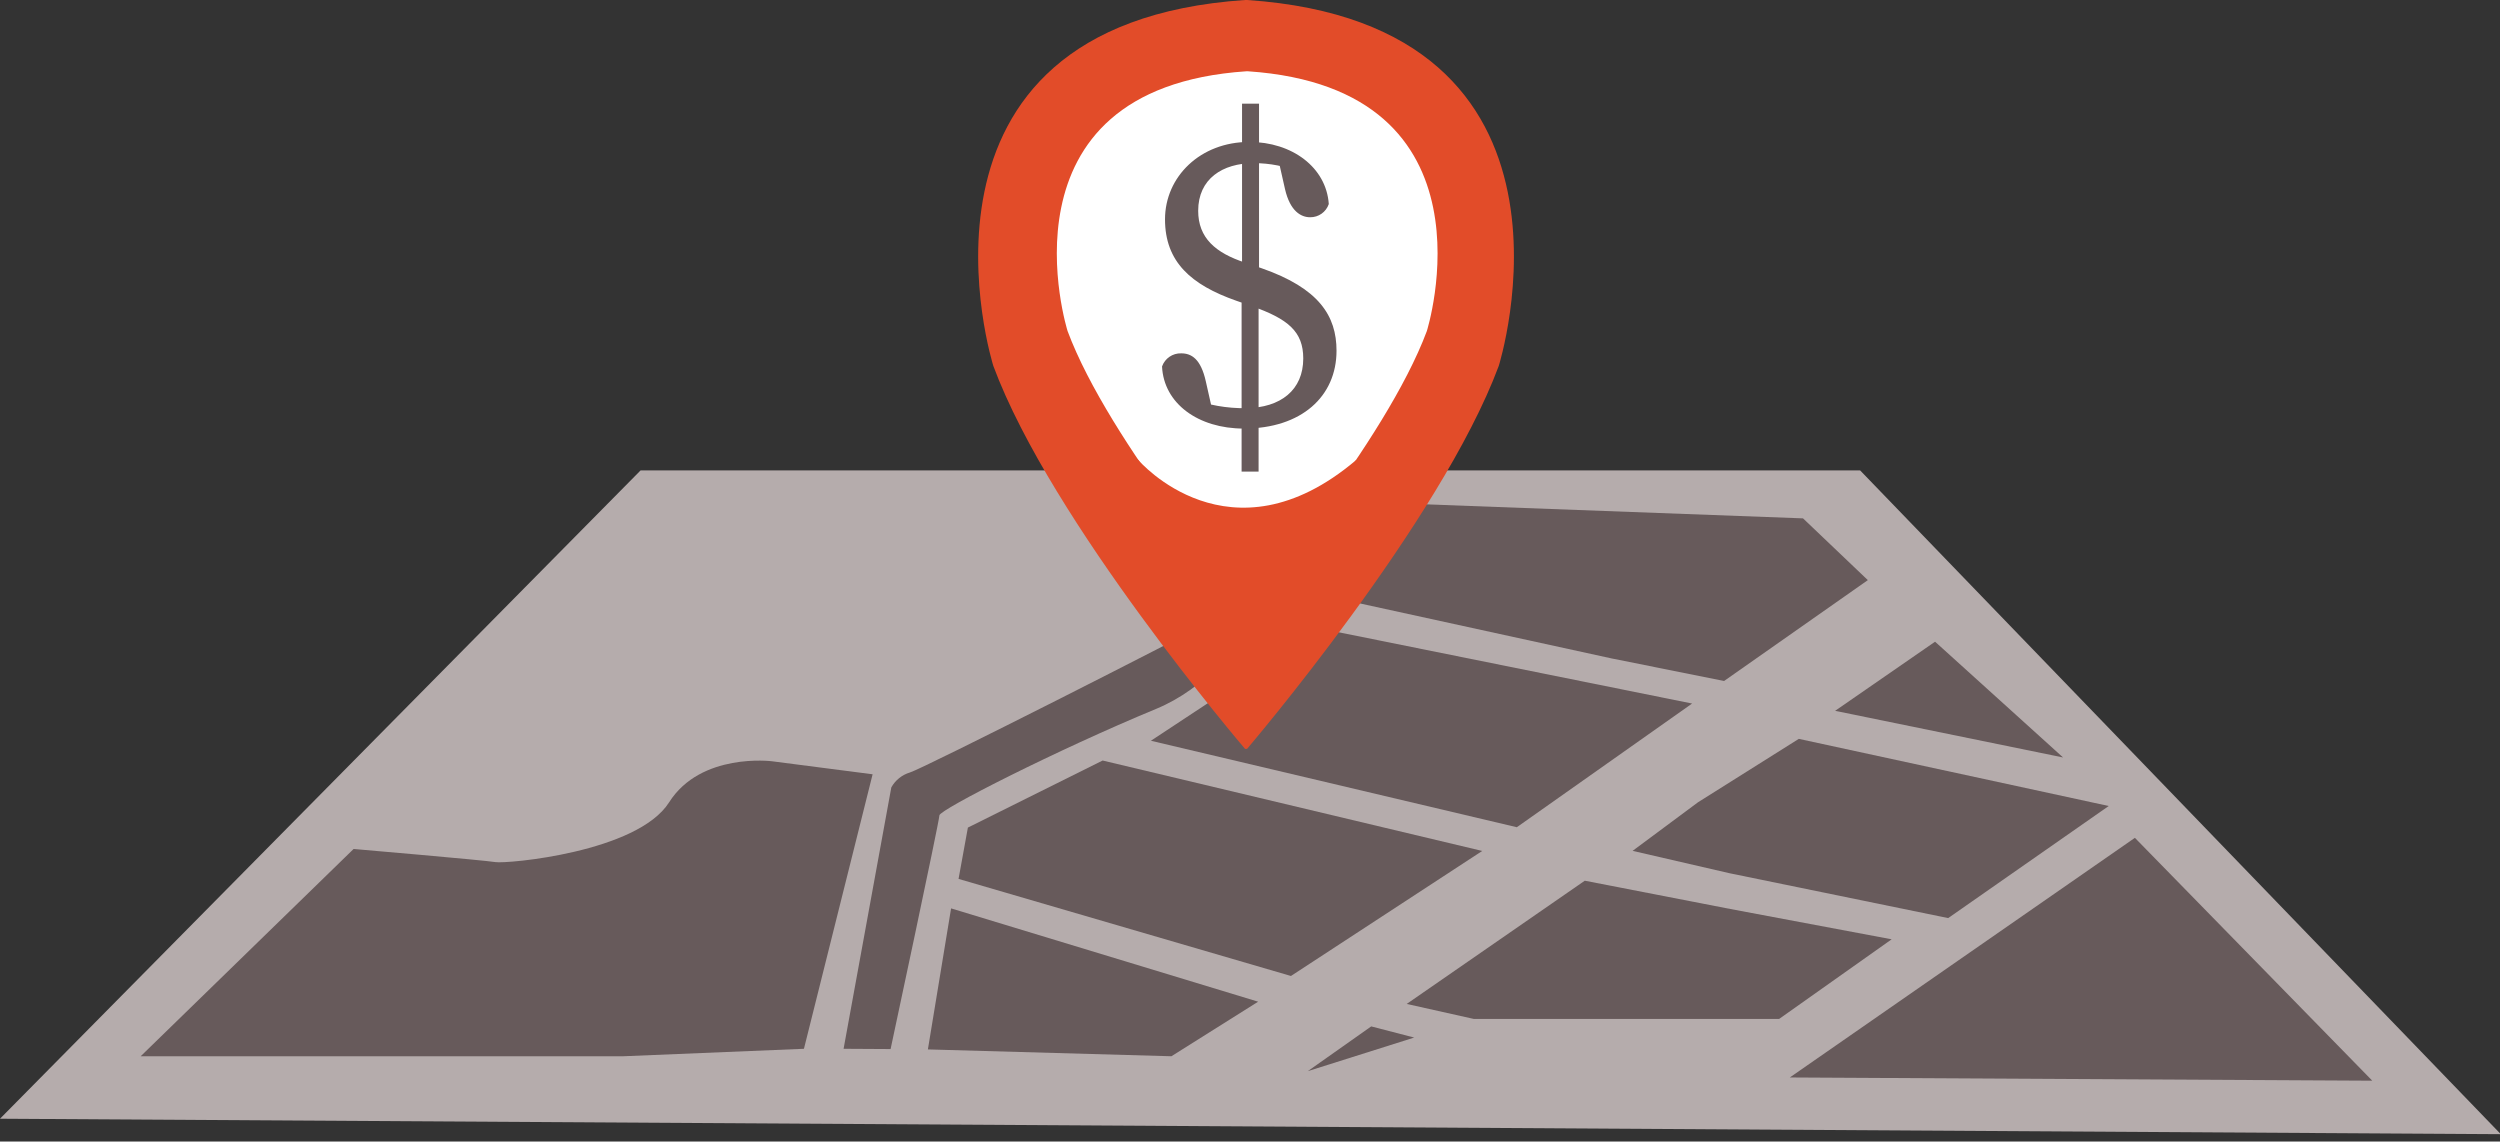 <?xml version="1.0" encoding="UTF-8"?>
<svg width="219px" height="100px" viewBox="0 0 219 100" version="1.1" xmlns="http://www.w3.org/2000/svg" xmlns:xlink="http://www.w3.org/1999/xlink">
    <rect x="0" y="0" width="219" height="100" fill="#333333" stroke="none"/>
    <!-- Generator: Sketch 51.1 (57501) - http://www.bohemiancoding.com/sketch -->
    <title>gigmor-icon-findgigs</title>
    <desc>Created with Sketch.</desc>
    <defs></defs>
    <g id="Design" stroke="none" stroke-width="1" fill="none" fill-rule="evenodd">
        <g id="gigmor-landing-desktop-copy-13" transform="translate(-290, -3281)" fill-rule="nonzero">
            <g id="Group-6" transform="translate(0, 731)">
                <g id="Talent" transform="translate(97, 1668)">
                    <g id="Group-23" transform="translate(123, 851)">
                        <g id="Group-3">
                            <g id="gigmor-icon-findgigs" transform="translate(70, 31)">
                                <polygon id="Shape" fill="#B5ACAC" points="56.118 41.205 162.945 41.205 219.071 99.354 0 98"></polygon>
                                <path d="M30.976,74.37 L12.323,92.528 L54.598,92.528 L70.425,91.874 L76.441,67.827 L67.614,66.685 C67.614,66.685 61.394,65.898 58.614,70.283 C55.835,74.669 44.386,75.685 43.402,75.52 C42.417,75.354 30.976,74.37 30.976,74.37 Z" id="Shape" fill="#675A5B"></path>
                                <path d="M73.898,91.874 L78.079,68.976 C78.431,68.345 79.016,67.876 79.709,67.669 C80.85,67.339 104.079,55.559 106.039,54.417 C108,53.276 106.039,47.874 106.039,47.874 L113.079,47.22 C113.079,47.22 109.969,58.504 101.268,62.102 C92.567,65.701 82.291,70.937 82.291,71.425 C82.291,71.913 78.016,91.898 78.016,91.898 L73.898,91.874 Z" id="Shape" fill="#675A5B"></path>
                                <polygon id="Shape" fill="#675A5B" points="83.315 79.575 81.283 91.929 102.614 92.528 110.213 87.748"></polygon>
                                <polygon id="Shape" fill="#675A5B" points="83.969 76.992 84.787 72.496 96.591 66.622 129.843 74.543 113.087 85.496"></polygon>
                                <polygon id="Shape" fill="#675A5B" points="132.874 72.465 100.819 64.89 115.701 55.071 148.228 61.63"></polygon>
                                <polygon id="Shape" fill="#675A5B" points="151.031 59.654 141.205 57.685 116.52 52.291 123.433 44.126 157.945 45.409 163.622 50.819"></polygon>
                                <polygon id="Shape" fill="#675A5B" points="114.559 93.835 120.118 89.913 123.882 90.89"></polygon>
                                <polygon id="Shape" fill="#675A5B" points="129.11 89.26 123.228 87.945 138.827 77.15 151.591 79.63 165.709 82.283 155.85 89.26"></polygon>
                                <polygon id="Shape" fill="#675A5B" points="170.661 80.425 151.512 76.496 143.016 74.535 148.74 70.283 157.575 64.724 184.724 70.606"></polygon>
                                <polygon id="Shape" fill="#675A5B" points="187.016 73.394 156.787 94.386 207.811 94.669"></polygon>
                                <polygon id="Shape" fill="#675A5B" points="180.724 66.354 160.756 62.268 169.512 56.213"></polygon>
                                <path d="M109.063,65.598 C109.063,65.598 92.087,45.748 87.016,32.055 C87.016,32.055 77.567,2.134 109.063,0 L109.244,0 C140.74,2.126 131.291,32.055 131.291,32.055 C126.197,45.748 109.244,65.598 109.244,65.598 L109.063,65.598 Z" id="Shape" fill="#E24C29"></path>
                                <path d="M109.189,52.811 C109.189,52.811 97.134,38.724 93.52,29 C93.52,29 86.811,7.74 109.189,6.244 L109.315,6.244 C131.693,7.756 124.992,29 124.992,29 C121.37,38.724 109.315,52.811 109.315,52.811 L109.189,52.811 Z" id="Shape" fill="#FFFFFF"></path>
                                <path d="M96.764,37.693 L99.74,40.323 C99.74,40.323 107.732,49.661 118.772,40.323 L123.606,39.457 L109.504,57.252 L95.457,38.354 L96.764,37.693 Z" id="Shape" fill="#E24C29"></path>
                                <path d="M114.165,31.402 C114.165,29.039 112.827,27.937 109.661,26.819 L108.283,26.339 C104.346,24.953 102.055,22.945 102.055,19.213 C102.055,15.48 105.15,12.433 109.433,12.433 C113.197,12.433 116.181,14.669 116.402,17.874 C116.165,18.575 115.503,19.043 114.764,19.031 C113.976,19.031 113.016,18.512 112.567,16.567 L111.929,13.74 L113.874,15.079 C112.594,14.558 111.225,14.29 109.843,14.291 C107.087,14.291 104.961,15.669 104.961,18.465 C104.961,20.827 106.457,22.157 109.102,23.016 L110.512,23.496 C115.543,25.252 117.079,27.669 117.079,30.724 C117.079,34.717 114.016,37.543 108.953,37.543 C104.961,37.543 101.945,35.346 101.795,32.102 C102.045,31.395 102.723,30.931 103.472,30.953 C104.37,30.953 105.189,31.433 105.63,33.409 L106.268,36.244 L104.291,34.898 C105.837,35.487 107.48,35.779 109.134,35.756 C112.189,35.724 114.165,34.165 114.165,31.402 Z M108.764,25.031 L110.252,25.031 L110.252,41.315 L108.764,41.315 L108.764,25.031 Z M108.803,25.031 L108.803,9.079 L110.291,9.079 L110.291,25.031 L108.803,25.031 Z" id="Shape" fill="#675A5B"></path>
                            </g>
                        </g>
                    </g>
                </g>
            </g>
        </g>
    </g>
</svg>